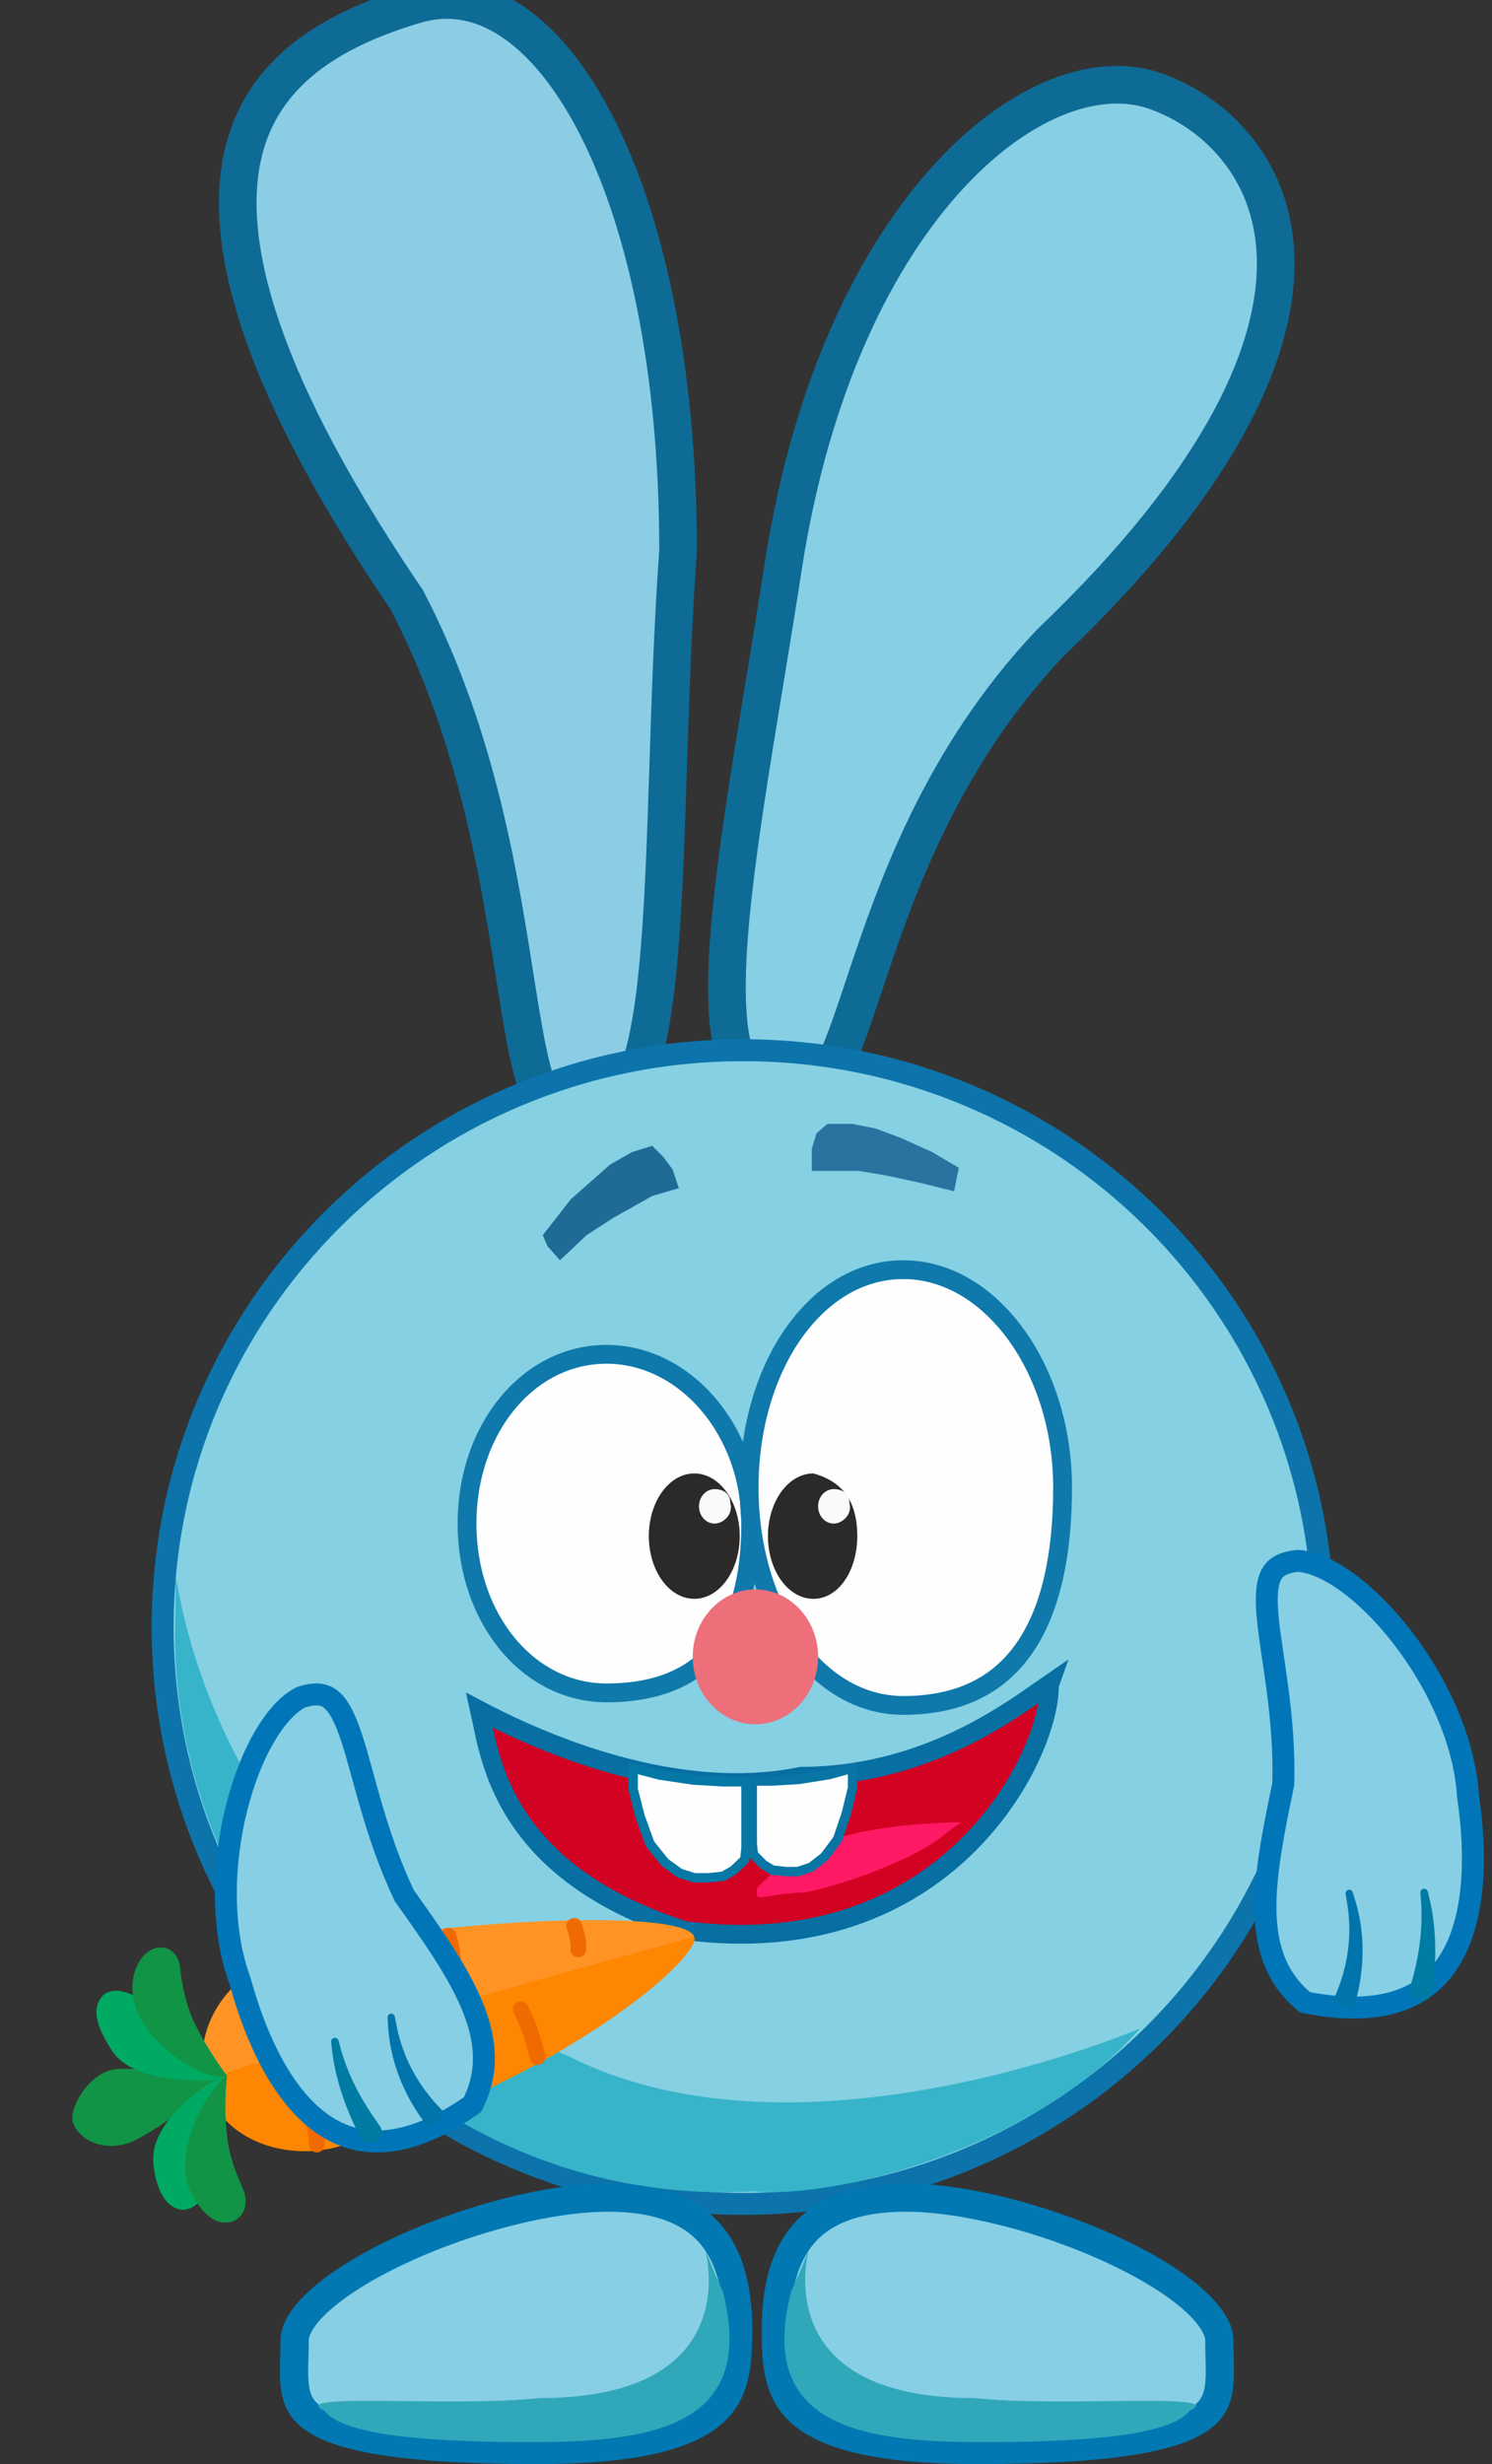 <svg width="476" height="786" viewBox="0 0 476 786" fill="none" xmlns="http://www.w3.org/2000/svg">
<rect x="0" y="0" width="476" height="786" fill="#333333" stroke="none"/>
<g clip-path="url(#clip0_176_451)">
<path d="M132.319 1.544C142.63 -1.547 152.637 0.033 162.164 6.013C171.856 12.097 181.181 22.845 189.316 38.175C205.569 68.802 216.308 116.289 216.332 175.597C214.57 200.161 213.814 224.922 213.061 247.833C212.305 270.896 211.553 291.998 209.813 309.449C208.047 327.162 205.337 340.064 201.231 347.367C199.251 350.889 197.318 352.434 195.641 353.025C194.027 353.595 191.527 353.674 187.52 351.839L184.623 350.513L181.906 352.178C178.223 354.435 176.589 354.261 176.096 354.12C175.621 353.984 174.417 353.368 172.862 350.243C171.336 347.176 169.968 342.672 168.647 336.609C167.34 330.612 166.159 323.491 164.865 315.353C159.724 283.01 153.067 236.026 129.862 191.518L129.701 191.207L129.504 190.918L127.213 187.527C79.737 116.773 70.956 73.705 77.994 47.28C85.008 20.948 108.511 8.679 132.319 1.544Z" fill="#8BCDE5" stroke="#0E6B96" stroke-width="12"/>
<path d="M302.992 55.946C326.477 30.568 351.195 22.935 368.501 29.012C387.209 35.582 405.782 53.098 406.934 81.302C408.101 109.861 391.516 151.161 335.223 204.925L335.111 205.032L335.005 205.143C300.225 241.946 285.86 283.788 276.162 312.822C273.722 320.13 271.624 326.488 269.566 331.854C267.488 337.272 265.614 341.233 263.757 343.881C261.905 346.522 260.614 347.092 259.891 347.216C259.112 347.348 257.299 347.255 253.799 344.879L251.491 343.311L248.809 344.073C244.459 345.307 241.759 344.983 240.055 344.23C238.398 343.498 236.759 341.952 235.341 338.797C232.324 332.091 231.346 320.467 232.24 304.304C234.009 272.314 242.663 227.558 249.808 181.078C258.783 122.692 279.745 81.07 302.992 55.946Z" fill="#87CFE5" stroke="#0E6B96" stroke-width="12"/>
<path d="M237.035 335.001C339.31 335.001 422.172 417.407 422.172 519.001C422.172 620.595 339.31 703.002 237.035 703.002C134.761 703.002 51.898 620.595 51.898 519.001C51.898 417.407 134.761 335.001 237.035 335.001Z" fill="#86D0E3" stroke="#0C74AB" stroke-width="7"/>
<path d="M363.787 647.001C329.355 686.002 265.48 701.502 240.529 699.002C133.738 705.002 53.396 610.896 55.891 517.501C57.454 459.001 42.916 597.001 181.644 656.002C255.998 693.502 363.787 647.001 363.787 647.001Z" fill="#37B4CA"/>
<path opacity="0.77" d="M173.161 394.001L182.143 382.501L194.619 371.501L201.605 367.501L208.092 365.501L211.585 369.001L214.579 373.001L216.575 379.001L208.092 381.501L195.617 388.501L187.133 394.001L178.65 402.001L174.658 397.501L173.161 394.001Z" fill="#004F80"/>
<path opacity="0.7" d="M263.982 358.501H271.967L279.452 360.001L287.436 363.001L297.417 367.501L305.9 372.501L304.403 380.001L294.423 377.501L282.945 375.001L273.963 373.501H266.977H258.992V366.501L260.489 361.501L263.982 358.501Z" fill="#014C83"/>
<g clip-path="url(#clip1_176_451)">
<path d="M194 700.999C212.453 700.999 222.418 706.775 227.985 714.29C233.752 722.075 235.5 732.635 235.5 743.499C235.5 754.728 234.623 763.379 227.348 769.751C219.743 776.414 204.12 781.499 171.5 781.499C149.106 781.499 133.008 780.43 121.449 778.532C109.815 776.621 103.241 773.938 99.485 771.063C95.993 768.391 94.644 765.331 94.114 761.491C93.834 759.465 93.79 757.237 93.832 754.692C93.871 752.3 94 749.303 94 746.499C94 743.009 96.71 738.247 103.265 732.68C109.594 727.306 118.607 721.957 129.018 717.205C149.892 707.676 175.368 700.999 194 700.999Z" fill="#87CFE5" stroke="#0178B2" stroke-width="9"/>
<path d="M230.614 730.95C241.614 773.95 208.16 778.998 169.5 778.998C130.84 778.998 109 775.998 103.5 768.998C90.5 762.998 144.114 767.95 172.114 764.95C257.114 764.95 211 687.998 230.614 730.95Z" fill="#31A7BA"/>
</g>
<g clip-path="url(#clip2_176_451)">
<path d="M289.001 700.999C270.548 700.999 260.583 706.775 255.016 714.29C249.249 722.075 247.501 732.635 247.501 743.499C247.501 754.728 248.378 763.379 255.653 769.751C263.258 776.414 278.881 781.499 311.501 781.499C333.895 781.499 349.993 780.43 361.552 778.532C373.186 776.621 379.76 773.938 383.516 771.063C387.008 768.391 388.357 765.331 388.887 761.491C389.167 759.465 389.211 757.237 389.169 754.692C389.13 752.3 389.001 749.303 389.001 746.499C389.001 743.009 386.291 738.247 379.736 732.68C373.407 727.306 364.394 721.957 353.983 717.205C333.109 707.676 307.633 700.999 289.001 700.999Z" fill="#87CFE5" stroke="#0178B2" stroke-width="9"/>
<path d="M252.387 730.95C241.387 773.95 274.841 778.998 313.501 778.998C352.161 778.998 374.001 775.998 379.501 768.998C392.501 762.998 338.887 767.95 310.887 764.95C225.887 764.95 272.001 687.998 252.387 730.95Z" fill="#31A7BA"/>
</g>
<g clip-path="url(#clip3_176_451)">
<path d="M193.5 432C218.481 432 239.5 456.198 239.5 486C239.5 502.815 236.057 516.285 228.772 525.501C221.589 534.588 210.302 540 193.5 540C168.615 540 149 516.395 149 486C149 455.605 168.615 432 193.5 432Z" fill="#FEFEFE" stroke="#0F79AB" stroke-width="6"/>
<path d="M288.176 405C301.85 405 314.49 412.602 323.821 425.245C333.149 437.883 339 455.372 339 474.5C339 496.046 335.187 513.464 327.027 525.417C319.002 537.174 306.53 544 288.176 544C274.506 544 262.294 536.555 253.386 524.026C244.469 511.484 239 493.989 239 474.5C239 455.011 244.469 437.516 253.386 424.974C262.294 412.445 274.506 405 288.176 405Z" fill="#FEFEFE" stroke="#0F79AB" stroke-width="6"/>
<path d="M241 550C252.046 550 261 540.374 261 528.5C261 516.626 252.046 507 241 507C229.955 507 221 516.626 221 528.5C221 540.374 229.955 550 241 550Z" fill="#ED6F7A"/>
<path d="M273.5 490C273.5 501.046 267.508 510 259.5 510C251.492 510 245 501.046 245 490C245 478.954 251.492 470 259.5 470C268.5 472.5 273.5 478.5 273.5 490Z" fill="#2B2A28"/>
<path d="M221.5 510C229.509 510 236 501.046 236 490C236 478.954 229.509 470 221.5 470C213.492 470 207 478.954 207 490C207 501.046 213.492 510 221.5 510Z" fill="#2B2A28"/>
<path d="M271 479.5C272 483 268.761 486 266 486C263.239 486 261 483.538 261 480.5C261 477.462 263.239 475 266 475C268.761 475 271 476.462 271 479.5Z" fill="#F9FAFB"/>
<path d="M233 479.5C234 483 230.762 486 228 486C225.239 486 223 483.538 223 480.5C223 477.462 225.239 475 228 475C230.762 475 233 476.462 233 479.5Z" fill="#F9FAFB"/>
</g>
<g clip-path="url(#clip4_176_451)">
<path d="M414.019 497.895C408.748 498.422 406.571 500.253 405.448 502.584C404.081 505.421 403.842 509.819 404.475 516.327C405.682 528.732 410.01 547.56 409.41 568.79L409.401 569.097L409.339 569.399C406.128 584.931 403.336 598.783 403.778 610.731C404.203 622.195 407.592 631.535 416.371 638.709C429.478 641.328 439.395 640.698 446.836 638.016C454.359 635.304 459.636 630.398 463.252 624.009C470.629 610.974 471.107 591.719 468.364 573.063L468.343 572.92L468.335 572.776C467.215 555.14 458.395 536.402 447.135 521.939C441.525 514.734 435.402 508.711 429.494 504.485C423.609 500.276 418.26 498.078 414.019 497.895Z" fill="#87CFE5" stroke="#0076B8" stroke-width="7"/>
<path d="M429.292 604.157C429.241 603.871 429.311 603.568 429.476 603.316C429.64 603.066 429.886 602.887 430.168 602.819C430.451 602.75 430.75 602.797 431.012 602.945C431.272 603.094 431.473 603.331 431.56 603.609C431.744 604.207 431.92 604.789 432.096 605.389C435.595 615.936 435.533 628.332 432.219 639.201C432.048 639.821 431.883 640.41 431.701 641.028C429.506 640.237 427.311 639.445 425.116 638.654C425.358 638.098 425.585 637.57 425.816 637.013C430.14 627.228 431.614 616.771 429.592 605.954C429.496 605.35 429.398 604.763 429.292 604.157Z" fill="#0074AB"/>
<path d="M453.155 603.763C453.13 603.469 453.23 603.166 453.419 602.925C453.608 602.684 453.871 602.522 454.163 602.475C454.454 602.429 454.755 602.499 455.01 602.669C455.265 602.84 455.455 603.095 455.524 603.382C455.649 603.905 455.766 604.399 455.884 604.924C458.187 614.089 458.363 624.251 457.174 633.656C457.116 634.191 457.061 634.7 457 635.234C456.894 636.186 456.415 637.027 455.624 637.564C454.836 638.101 453.801 638.29 452.79 638.097C451.779 637.904 450.886 637.348 450.351 636.559C449.812 635.769 449.675 634.811 449.927 633.887C450.064 633.38 450.196 632.897 450.33 632.391C452.855 623.462 454.093 614.642 453.273 605.312C453.235 604.787 453.199 604.29 453.155 603.763Z" fill="#007BA4"/>
</g>
<path d="M212.463 566.202L212.526 566.219L212.59 566.228L223.205 567.813L223.26 567.821L223.315 567.824L232.546 568.353L232.581 568.355L240 568.355L240 589.401L239.612 593.166L236.008 596.607L232.691 598.505L227.934 599L223.57 599L218.875 597.534L214.127 594.074L209.34 588.096L206.232 579.457L204 570.767L204 564L212.463 566.202Z" fill="#FEFEFE" stroke="#0578A5" stroke-width="3"/>
<path d="M303.294 585.254C296.446 591.239 276.361 599.884 259.47 603.542C242.124 604.539 243.493 607.354 243.493 602.212C254.449 591.239 266.318 582.594 306.489 581.264C310.597 581.264 307.858 581.264 303.294 585.254Z" fill="#FF1863"/>
<path d="M266.576 566.055L266.514 566.072L266.449 566.083L256.937 567.593L256.882 567.602L256.828 567.605L248.555 568.109L248.522 568.111L242 568.111L242 588.001L242.341 591.518L245.519 594.743L248.456 596.531L252.688 597L256.575 597L260.749 595.613L264.972 592.341L269.234 586.68L272.006 578.482L274 570.226L274 564L266.576 566.055Z" fill="#FEFEFE" stroke="#0875A4" stroke-width="3"/>
<path d="M334.912 537.256L334.797 537.574L334.797 537.907C334.796 549.088 326.615 571.443 307.766 589.579C289.106 607.533 260.121 621.24 218.32 615.791C183.12 604.448 167.905 586.712 160.615 571.342C156.937 563.587 155.25 556.38 154.082 550.745C153.691 548.861 153.346 547.096 153 545.556C156.946 547.639 161.717 550.007 167.133 552.411C189.473 562.328 223.454 573.19 255.588 566.608C285.779 566.517 308.666 554.524 322.926 545.29C326.508 542.97 329.563 540.813 332.038 539.068C333.169 538.27 334.152 537.58 335 537C334.971 537.083 334.943 537.169 334.912 537.256Z" fill="#D20223" stroke="#076FA2" stroke-width="6"/>
<path d="M210.463 566.202L210.526 566.219L210.59 566.228L221.205 567.813L221.26 567.821L221.315 567.824L230.546 568.353L230.581 568.355L238 568.355L238 589.401L237.612 593.166L234.008 596.607L230.691 598.505L225.934 599L221.57 599L216.875 597.534L212.127 594.074L207.34 588.096L204.232 579.457L202 570.767L202 564L210.463 566.202Z" fill="#FEFEFE" stroke="#0578A5" stroke-width="3"/>
<path d="M301.294 585.254C294.446 591.239 274.361 599.884 257.47 603.542C240.124 604.539 241.493 607.354 241.493 602.212C252.449 591.239 264.318 582.594 304.489 581.264C308.597 581.264 305.858 581.264 301.294 585.254Z" fill="#FF1863"/>
<path d="M264.576 566.055L264.514 566.072L264.449 566.083L254.937 567.593L254.882 567.602L254.828 567.605L246.555 568.109L246.522 568.111L240 568.111L240 588.001L240.341 591.518L243.519 594.743L246.456 596.531L250.688 597L254.575 597L258.749 595.613L262.972 592.341L267.234 586.68L270.006 578.482L272 570.226L272 564L264.576 566.055Z" fill="#FEFEFE" stroke="#0875A4" stroke-width="3"/>
<g clip-path="url(#clip5_176_451)">
<path fill-rule="evenodd" clip-rule="evenodd" d="M221.456 617.825C218.45 607.757 127.359 613.096 90.897 624.015C72.053 629.657 60.794 647.773 65.77 664.443C70.747 681.115 90.085 690.068 108.93 684.425C145.392 673.507 224.461 627.894 221.456 617.825Z" fill="#FF9425"/>
<path fill-rule="evenodd" clip-rule="evenodd" d="M221.535 618.217C221.505 618.02 221.455 617.802 221.455 617.802C221.455 617.802 64.963 660.404 65.771 664.443C69.182 681.505 90.116 690.167 108.931 684.425C179.79 662.798 222.527 625.154 221.535 618.217Z" fill="#FF8600"/>
<path d="M101.104 684.083C100.523 677.283 99.543 670.562 96.521 664.45" stroke="#EF6A00" stroke-width="5" stroke-miterlimit="10" stroke-linecap="round" stroke-linejoin="round"/>
<path d="M133.214 673.718C134.7 668.777 132.899 664.383 130.635 659.942" stroke="#EF6A00" stroke-width="5" stroke-miterlimit="10" stroke-linecap="round" stroke-linejoin="round"/>
<path d="M171.484 656.179C170.073 649.989 168.231 645.071 166.138 640.894" stroke="#EF6A00" stroke-width="5" stroke-miterlimit="10" stroke-linecap="round" stroke-linejoin="round"/>
<path fill-rule="evenodd" clip-rule="evenodd" d="M72.118 663.101C72.118 663.101 46.525 659.247 37.359 659.984C28.233 660.718 21.739 672.9 23.336 677.2C25.529 683.099 34.16 686.876 42.859 682.807C51.053 678.975 72.118 663.101 72.118 663.101Z" fill="#129447"/>
<path fill-rule="evenodd" clip-rule="evenodd" d="M72.075 663.254C72.075 663.254 61.697 659.34 53.628 652.017C49.139 647.943 48.405 640.209 44.721 637.735C40.306 634.77 34.422 633.444 31.837 637.829C29.252 642.213 31.681 647.892 35.789 654.199C42.981 665.234 66.549 663.767 72.075 663.254Z" fill="#00AA63"/>
<path fill-rule="evenodd" clip-rule="evenodd" d="M72.408 662.066C72.408 662.066 66.933 655.105 62.155 645.533C58.769 638.749 57.58 629.319 57.557 628.68C57.233 619.943 48.778 618.919 44.711 625.277C41.169 630.815 41.867 637.648 44.192 642.629C50.189 655.477 68.364 664.718 72.408 662.066Z" fill="#129447"/>
<path fill-rule="evenodd" clip-rule="evenodd" d="M72.408 662.066C72.408 662.066 67.038 670.918 64.92 681.159C63.741 686.855 67.915 693.604 66.41 697.563C64.608 702.309 60.584 706.473 55.748 704.213C50.911 701.954 48.975 694.01 48.89 688.676C48.685 675.829 67.374 663.051 72.408 662.066Z" fill="#00AA63"/>
<path fill-rule="evenodd" clip-rule="evenodd" d="M72.407 662.067C72.407 662.067 71.021 673.678 72.826 684.075C74.288 692.502 77.895 697.969 78.276 700.725C78.976 705.792 75.622 709.774 70.37 708.792C65.117 707.811 60.447 699.679 59.536 695.41C56.73 682.257 67.218 665.384 72.407 662.067Z" fill="#129447"/>
<path d="M103.693 638.762C104.757 632.754 103.148 626.723 101.867 622.915" stroke="#EF6A00" stroke-width="5" stroke-miterlimit="10" stroke-linecap="round" stroke-linejoin="round"/>
<path d="M144.406 630.085C145.131 625.535 143.988 620.589 143.08 617.429" stroke="#EF6A00" stroke-width="5" stroke-miterlimit="10" stroke-linecap="round" stroke-linejoin="round"/>
<path d="M184.507 621.832C184.745 619.274 183.85 616.26 183.173 614.314" stroke="#EF6A00" stroke-width="5" stroke-miterlimit="10" stroke-linecap="round" stroke-linejoin="round"/>
<path d="M96.037 541.397C101.072 539.747 103.802 540.543 105.772 542.224C108.168 544.27 110.163 548.201 112.211 554.418C116.117 566.268 119.761 585.263 128.884 604.466L129.016 604.744L129.195 604.996C138.404 617.922 146.553 629.481 150.974 640.603C155.215 651.273 155.887 661.199 150.753 671.322C139.819 679.022 130.492 682.457 122.602 683.011C114.624 683.571 107.816 681.213 101.927 676.823C89.914 667.869 81.702 650.426 76.676 632.23L76.637 632.09L76.587 631.954C70.489 615.348 70.99 594.618 75.451 576.817C77.673 567.947 80.843 559.953 84.541 553.692C88.224 547.457 92.231 543.28 96.037 541.397Z" fill="#87CFE5" stroke="#0076B8" stroke-width="7"/>
<path d="M108 650.911C107.923 650.625 107.728 650.374 107.468 650.21C107.209 650.048 106.907 649.984 106.617 650.038C106.326 650.093 106.068 650.26 105.884 650.507C105.702 650.753 105.609 651.057 105.641 651.351C105.7 651.885 105.756 652.39 105.821 652.924C106.743 662.329 110.003 671.955 114.293 680.409C114.528 680.893 114.751 681.354 114.989 681.835C115.409 682.697 116.144 683.326 117.07 683.565C117.993 683.805 119.03 683.634 119.917 683.112C120.804 682.59 121.457 681.765 121.696 680.842C121.936 679.916 121.742 678.968 121.194 678.184C120.893 677.752 120.606 677.341 120.31 676.911C114.923 669.355 110.784 661.47 108.411 652.409C108.269 651.902 108.136 651.421 108 650.911Z" fill="#007BA4"/>
<path d="M125.961 643.272C125.907 642.987 125.735 642.727 125.493 642.549C125.251 642.373 124.959 642.292 124.67 642.327C124.381 642.362 124.117 642.511 123.925 642.741C123.733 642.972 123.628 643.265 123.644 643.555C123.682 644.18 123.721 644.786 123.767 645.41C124.192 656.514 128.602 668.1 135.52 677.114C135.898 677.635 136.259 678.128 136.646 678.643C138.424 677.132 140.201 675.62 141.979 674.109C141.557 673.673 141.16 673.258 140.747 672.818C133.265 665.173 128.213 655.899 126.31 645.061C126.188 644.461 126.074 643.877 125.961 643.272Z" fill="#0074AB"/>
</g>
</g>
<defs>
<clipPath id="clip0_176_451">
<rect width="476" height="786" fill="white"/>
</clipPath>
<clipPath id="clip1_176_451">
<rect width="151" height="90" fill="white" transform="translate(89 695.999)"/>
</clipPath>
<clipPath id="clip2_176_451">
<rect width="151" height="90" fill="white" transform="matrix(-1 0 0 1 394.001 695.999)"/>
</clipPath>
<clipPath id="clip3_176_451">
<rect width="196" height="148" fill="white" transform="translate(146 402)"/>
</clipPath>
<clipPath id="clip4_176_451">
<rect width="76" height="149" fill="white" transform="matrix(-1 -0.028 -0.028 1 476.179 496.147)"/>
</clipPath>
<clipPath id="clip5_176_451">
<rect width="156.179" height="209.026" fill="white" transform="matrix(-0.322 -0.947 -0.946 0.323 235.14 654.846)"/>
</clipPath>
</defs>
</svg>

